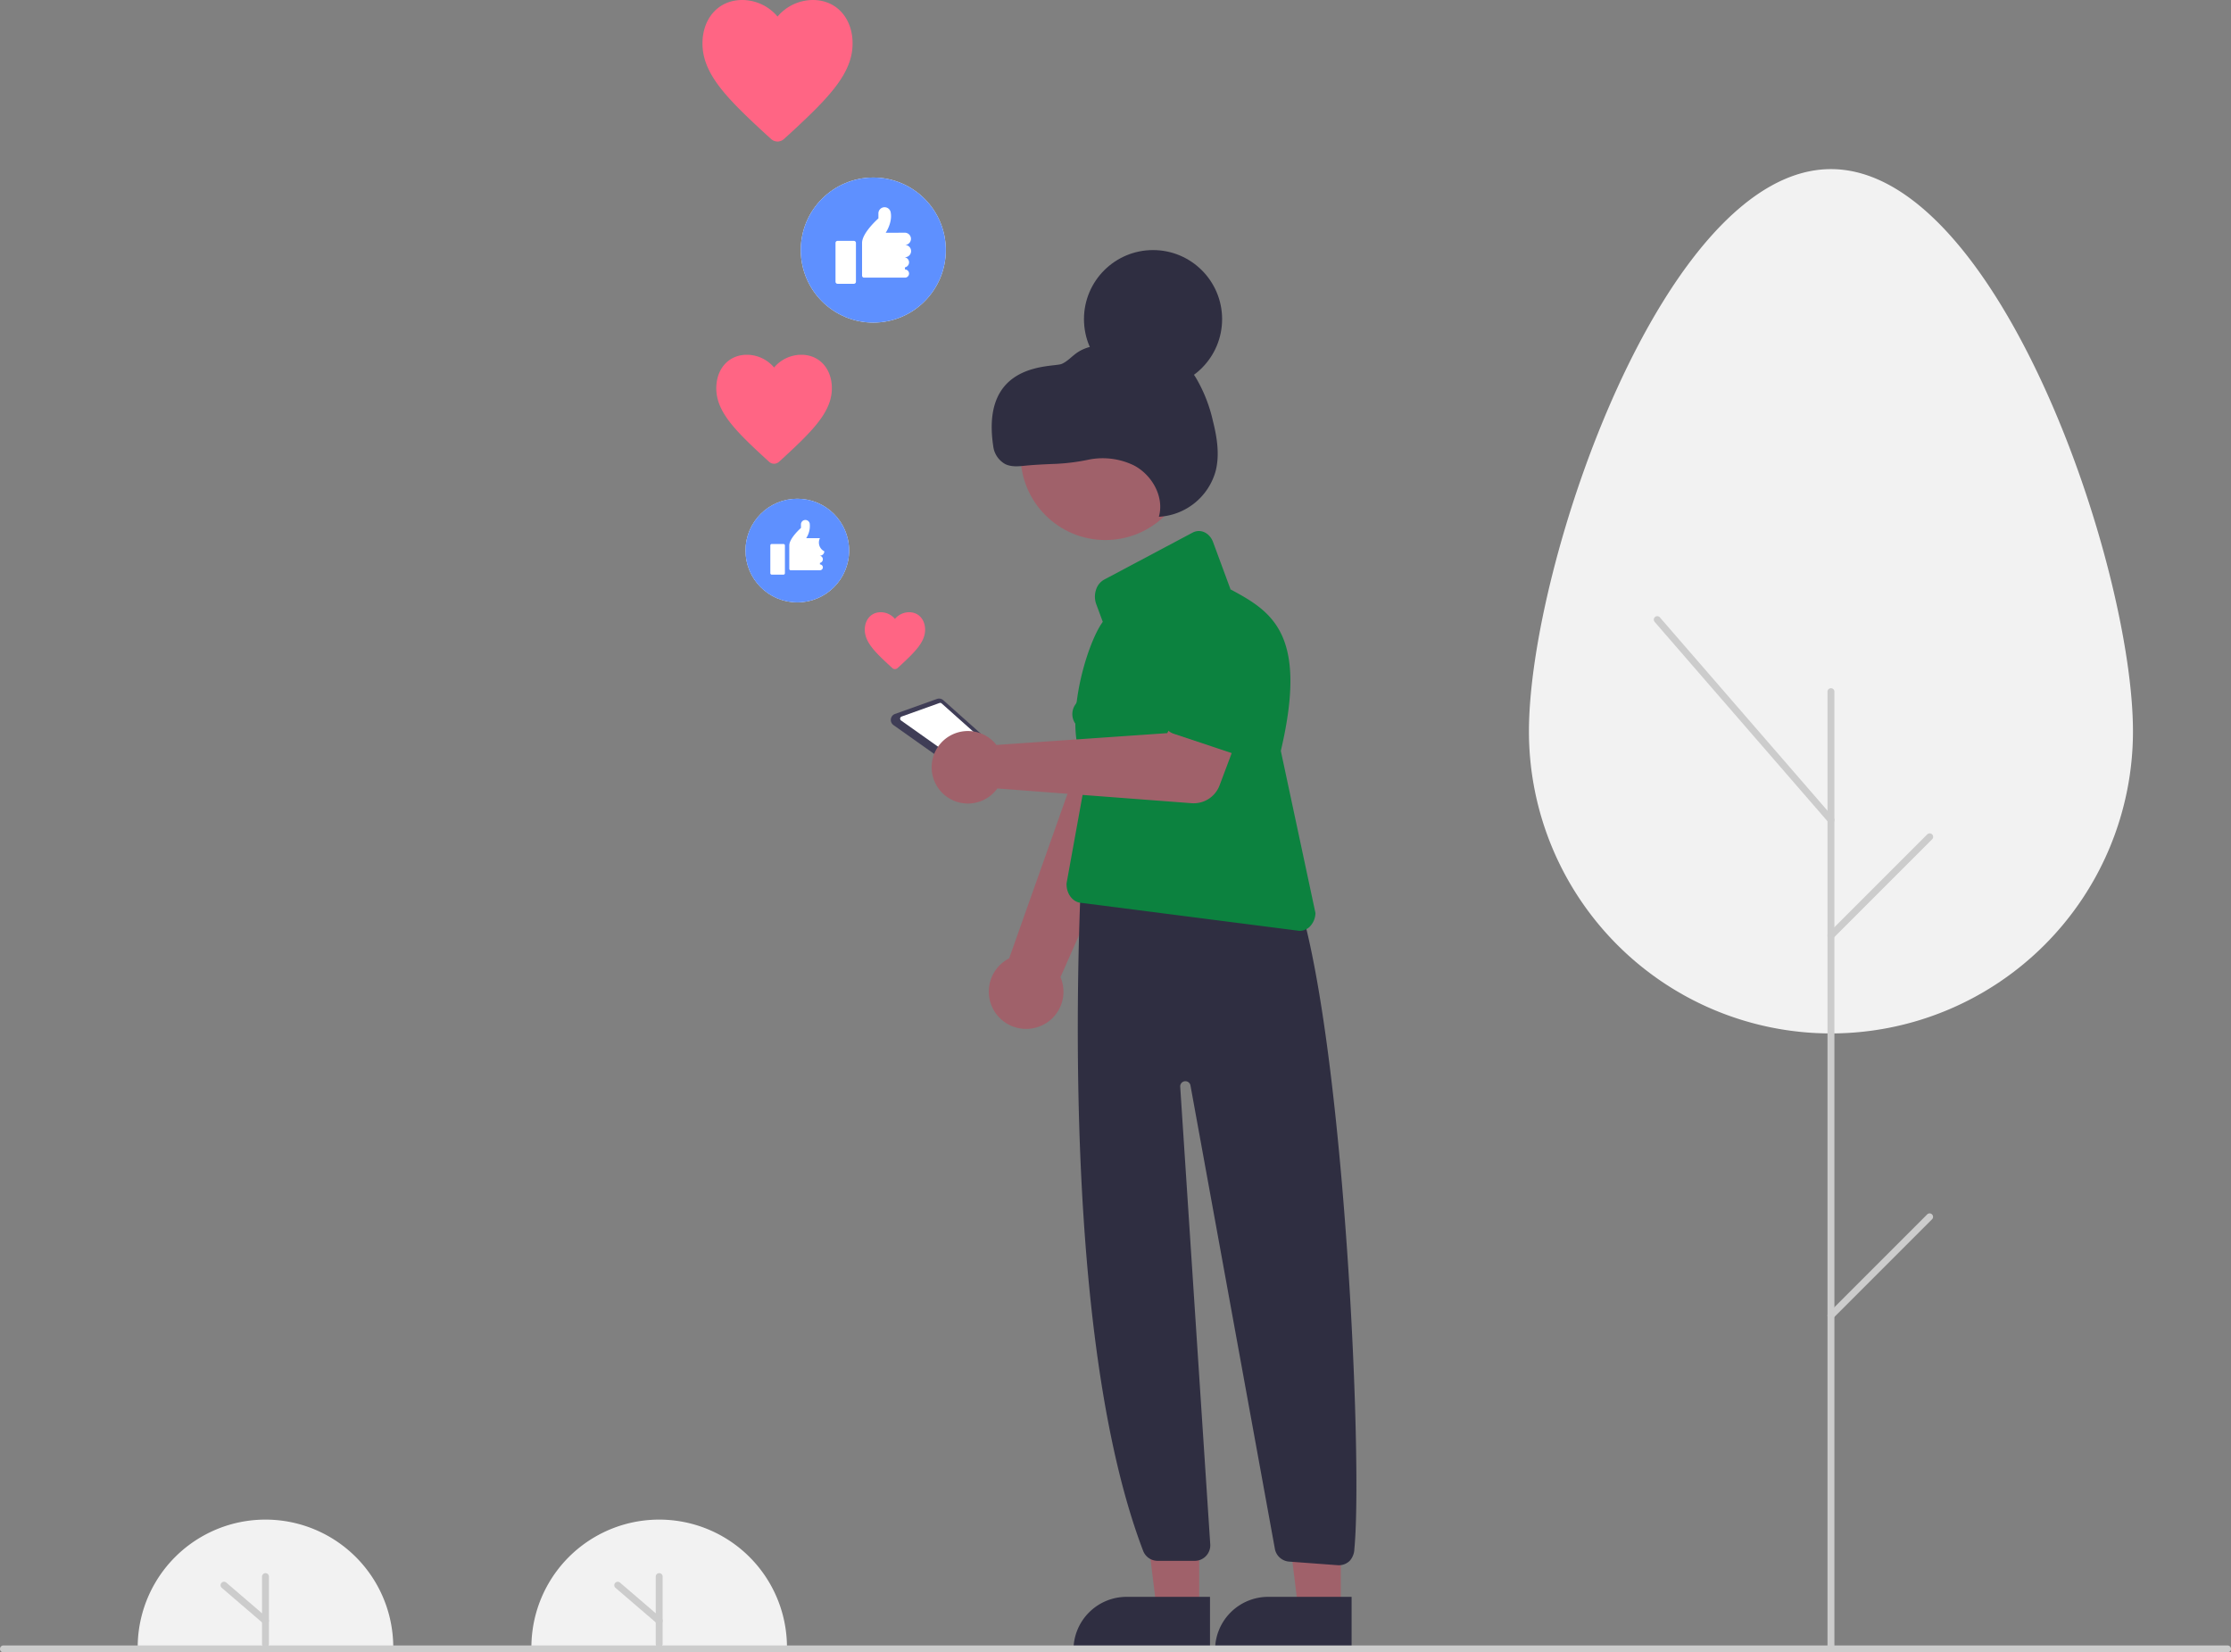 <svg xmlns="http://www.w3.org/2000/svg" width="646" height="478.402" viewBox="0 0 646 478.402" xmlns:xlink="http://www.w3.org/1999/xlink" role="img" artist="Katerina Limpitsouni" source="https://undraw.co/"><rect x="0" y="0" width="646" height="478.402" fill="#808080" stroke="none"/><path d="M316.87,687.764a37,37,0,0,1,74,0" transform="translate(-277 -210.799)" fill="#f2f2f2"/><path d="M353.87,687.764a1,1,0,0,1-1-1v-19.5a1,1,0,0,1,2,0v19.5A1,1,0,0,1,353.87,687.764Z" transform="translate(-277 -210.799)" fill="#ccc"/><path d="M353.87,681.063a.995.995,0,0,1-.651-.241l-12-10.299a1,1,0,1,1,1.303-1.518l12,10.299a1,1,0,0,1-.652,1.759Z" transform="translate(-277 -210.799)" fill="#ccc"/><path d="M430.87,687.764a37,37,0,0,1,74,0" transform="translate(-277 -210.799)" fill="#f2f2f2"/><path d="M467.87,687.764a1,1,0,0,1-1-1v-19.5a1,1,0,0,1,2,0v19.5A1,1,0,0,1,467.87,687.764Z" transform="translate(-277 -210.799)" fill="#ccc"/><path d="M467.87,681.063a.995.995,0,0,1-.651-.241l-12-10.299a1,1,0,0,1,1.303-1.518l12,10.299a1,1,0,0,1-.652,1.759Z" transform="translate(-277 -210.799)" fill="#ccc"/><circle cx="230.87" cy="159.402" r="15" fill="#fff"/><path d="M507.87,355.201a15,15,0,1,0,15,15A15,15,0,0,0,507.87,355.201Zm-3.592,21.549a.423.423,0,0,1-.423.423h-3.38a.423.423,0,0,1-.423-.423V368.722a.423.423,0,0,1,.423-.423H503.856a.423.423,0,0,1,.423.423Zm11.408-6.338a1.268,1.268,0,0,1-1.268,1.268v.021a1.056,1.056,0,0,1,0,2.07v.444a.845.845,0,0,1,0,1.69h-8.451a.423.423,0,0,1-.423-.423V368.722c0-2.113,3.38-5.07,3.38-5.07v-1.03a1.279,1.279,0,0,1,2.522-.3l.013.063a6.401,6.401,0,0,1-1.026,4.237h2.601c.039-.004.076-.012.115-.012h1.268a2.834,2.834,0,0,0,1.268,3.803Z" transform="translate(-277 -210.799)" fill="#5e90ff"/><circle cx="252.87" cy="72.402" r="21" fill="#fff"/><path d="M529.87,262.201a21,21,0,1,0,21,21A21,21,0,0,0,529.87,262.201Zm-5.028,30.169a.592.592,0,0,1-.592.592H519.518a.592.592,0,0,1-.592-.592V281.13a.592.592,0,0,1,.592-.592h4.732a.592.592,0,0,1,.592.592Zm15.972-8.873a1.775,1.775,0,0,1-1.775,1.775v.03a1.479,1.479,0,0,1,0,2.898v.621a1.183,1.183,0,1,1,0,2.366h-11.831a.592.592,0,0,1-.592-.592v-9.465c0-2.958,4.732-7.099,4.732-7.099v-1.442a1.79,1.79,0,0,1,3.531-.42q.01.043.018.088c.592,2.958-1.437,5.932-1.437,5.932H537.103c.054-.005.106-.016.161-.016h1.775a1.775,1.775,0,0,1,0,3.549A1.775,1.775,0,0,1,540.814,283.497Z" transform="translate(-277 -210.799)" fill="#5e90ff"/><path d="M576.623,508.399a10.743,10.743,0,0,0,7.445-14.694l39.602-89.472-22.655-5.706-31.804,89.742a10.801,10.801,0,0,0,7.412,20.13Z" transform="translate(-277 -210.799)" fill="#a0616a"/><path d="M612.309,432.234l-22.033-10.314a4.817,4.817,0,0,1-1.974-7.022l13.39-20.223a13.377,13.377,0,0,1,24.198,11.413l-6.924,23.163a4.817,4.817,0,0,1-6.657,2.982Z" transform="translate(-277 -210.799)" fill="#0c823f"/><path d="M535.702,420.727l24.292,17.198a1.823,1.823,0,0,0,2.141,0l6.564-4.929a1.8,1.8,0,0,0,.118-2.812l-18.692-16.669a1.847,1.847,0,0,0-1.823-.353l-12.164,4.352a1.835,1.835,0,0,0-.435,3.211Z" transform="translate(-277 -210.799)" fill="#3f3d56"/><path d="M537.91,419.401l21.891,15.499a.643.643,0,0,0,.765.007l5.904-4.433a.627.627,0,0,0,.145-.878.637.637,0,0,0-.092-.1l-16.86-15.035a.656.656,0,0,0-.648-.12L538.058,418.261a.654.654,0,0,0-.148,1.14Z" transform="translate(-277 -210.799)" fill="#fff"/><polygon points="347.236 466.333 334.976 466.332 329.144 419.044 347.238 419.045 347.236 466.333" fill="#a0616a"/><path d="M627.363,689.016l-39.531-.001v-.5a15.386,15.386,0,0,1,15.386-15.386h.001l24.144.001Z" transform="translate(-277 -210.799)" fill="#2f2e41"/><polygon points="388.236 466.333 375.976 466.332 370.144 419.044 388.238 419.045 388.236 466.333" fill="#a0616a"/><path d="M668.363,689.016l-39.531-.001v-.5a15.386,15.386,0,0,1,15.386-15.386h.001l24.144.001Z" transform="translate(-277 -210.799)" fill="#2f2e41"/><path d="M664.675,663.977q-.167,0-.333-.012l-14.099-1.044a4.527,4.527,0,0,1-4.064-3.53l-24.48-134.372a1.5,1.5,0,0,0-2.961.438l8.692,132.393a4.5,4.5,0,0,1-4.486,4.853H612.207a4.5,4.5,0,0,1-4.192-2.86c-27-70.706-17.223-209.247-17.145-210.64l1-1h0l53.778,9.286.114.11c18.375,13.496,26.327,171.55,23.405,201.616a5.387,5.387,0,0,1-1.329,3.468A4.504,4.504,0,0,1,664.675,663.977Z" transform="translate(-277 -210.799)" fill="#2f2e41"/><circle cx="320.074" cy="131.796" r="24.561" fill="#a0616a"/><path d="M653.404,480.304a3.734,3.734,0,0,1-.744-.075l-63.078-8.094c-2.259-.456-3.87-2.865-3.748-5.608l6.037-33.326c-8-10-.441-35.826,4.448-42.355l-1.89-5.116a6.35,6.35,0,0,1-.084-4.129,5.065,5.065,0,0,1,2.375-2.99l25.6-13.601c2.27-1.206,4.932.028,5.937,2.748l5.02,13.586-.077.04c12.021,6.443,22.671,12.817,14.671,46.817l10.03,46.956a5.821,5.821,0,0,1-1.668,3.949A4.072,4.072,0,0,1,653.404,480.304Z" transform="translate(-277 -210.799)" fill="#0c823f"/><path d="M564.403,425.254a10.526,10.526,0,0,1,1.114,1.227l49.475-3.419,5.308-10.816,17.37,5.877-7.535,20.061a8,8,0,0,1-8.094,5.164l-56.26-4.267a10.497,10.497,0,1,1-1.378-13.827Z" transform="translate(-277 -210.799)" fill="#a0616a"/><path d="M614.099,420.678a4.495,4.495,0,0,1,.146-3.744l10.202-20.15a12.497,12.497,0,0,1,23.738,7.826l-3.93,22.315a4.5,4.5,0,0,1-5.853,3.489l-21.564-7.179A4.495,4.495,0,0,1,614.099,420.678Z" transform="translate(-277 -210.799)" fill="#0c823f"/><path d="M536.885,404.225a1.097,1.097,0,0,1-1.495,0l-.574-.519c-4.698-4.31-7.411-7.111-7.411-10.602,0-2.848,1.802-5.049,4.628-5.049a5.404,5.404,0,0,1,4.106,1.927,5.396,5.396,0,0,1,4.102-1.927c2.83,0,4.628,2.194,4.628,5.049,0,3.484-2.713,6.285-7.411,10.602Z" transform="translate(-277 -210.799)" fill="#ff6584"/><path d="M502.57,344.498a2.102,2.102,0,0,1-2.865,0l-1.1-.995c-9.002-8.259-14.2-13.625-14.2-20.316,0-5.457,3.454-9.674,8.869-9.674a10.354,10.354,0,0,1,7.867,3.692,10.34,10.34,0,0,1,7.86-3.692c5.422,0,8.869,4.203,8.869,9.674,0,6.676-5.198,12.042-14.2,20.316Z" transform="translate(-277 -210.799)" fill="#ff6584"/><path d="M503.999,251.043a2.73,2.73,0,0,1-3.721,0l-1.429-1.292c-11.692-10.727-18.443-17.697-18.443-26.386,0-7.088,4.486-12.565,11.519-12.565a13.448,13.448,0,0,1,10.218,4.795,13.43,13.43,0,0,1,10.209-4.795c7.042,0,11.519,5.459,11.519,12.565,0,8.671-6.751,15.641-18.443,26.386Z" transform="translate(-277 -210.799)" fill="#ff6584"/><path d="M922,689.201H278a1,1,0,0,1,0-2H922a1,1,0,0,1,0,2Z" transform="translate(-277 -210.799)" fill="#ccc"/><circle cx="333.87" cy="92.402" r="20" fill="#2f2e41"/><path d="M573.823,345.632c-1.954.206-4.032.392-5.79-.485a6.876,6.876,0,0,1-3.437-5.186c-3.726-24.759,17.327-22.723,19.817-23.795,1.674-.721,2.907-2.172,4.403-3.213,3.272-2.277,7.517-2.444,11.503-2.53,4.732-.102,9.635-.172,13.978,1.709a20.937,20.937,0,0,1,9.291,8.564,43.24,43.24,0,0,1,4.607,11.933c1.204,4.787,2.023,9.851.783,14.628A18.09,18.09,0,0,1,612.559,360.415c1.616-5.706-1.911-12.032-7.143-14.825a20.642,20.642,0,0,0-13.617-1.621,59.94,59.94,0,0,1-9.032,1.125C579.789,345.204,576.214,345.379,573.823,345.632Z" transform="translate(-277 -210.799)" fill="#2f2e41"/><path d="M894.612,422.555c0-48.264-39.152-162.791-87.448-162.791s-87.448,114.527-87.448,162.791a87.448,87.448,0,0,0,174.896,0Z" transform="translate(-277 -210.799)" fill="#f2f2f2"/><path d="M807.164,688.201a1,1,0,0,1-1-1V411.06a1,1,0,1,1,2,0V687.201A1,1,0,0,1,807.164,688.201Z" transform="translate(-277 -210.799)" fill="#ccc"/><path d="M807.164,449.201a.998.998,0,0,1-.756-.345l-50.293-58a1,1,0,0,1,1.511-1.311l50.293,58a1,1,0,0,1-.755,1.655Z" transform="translate(-277 -210.799)" fill="#ccc"/><path d="M807.164,482.674a1,1,0,0,1-.707-1.707l28.578-28.578a1.0 1,0,1,1,1.414,1.414l-28.578,28.578A.996.996,0,0,1,807.164,482.674Z" transform="translate(-277 -210.799)" fill="#ccc"/><path d="M807.164,592.674a1,1,0,0,1-.707-1.707l28.578-28.578a1.0 1,0,0,1,1.414,1.414l-28.578,28.578A.996.996,0,0,1,807.164,592.674Z" transform="translate(-277 -210.799)" fill="#ccc"/></svg>